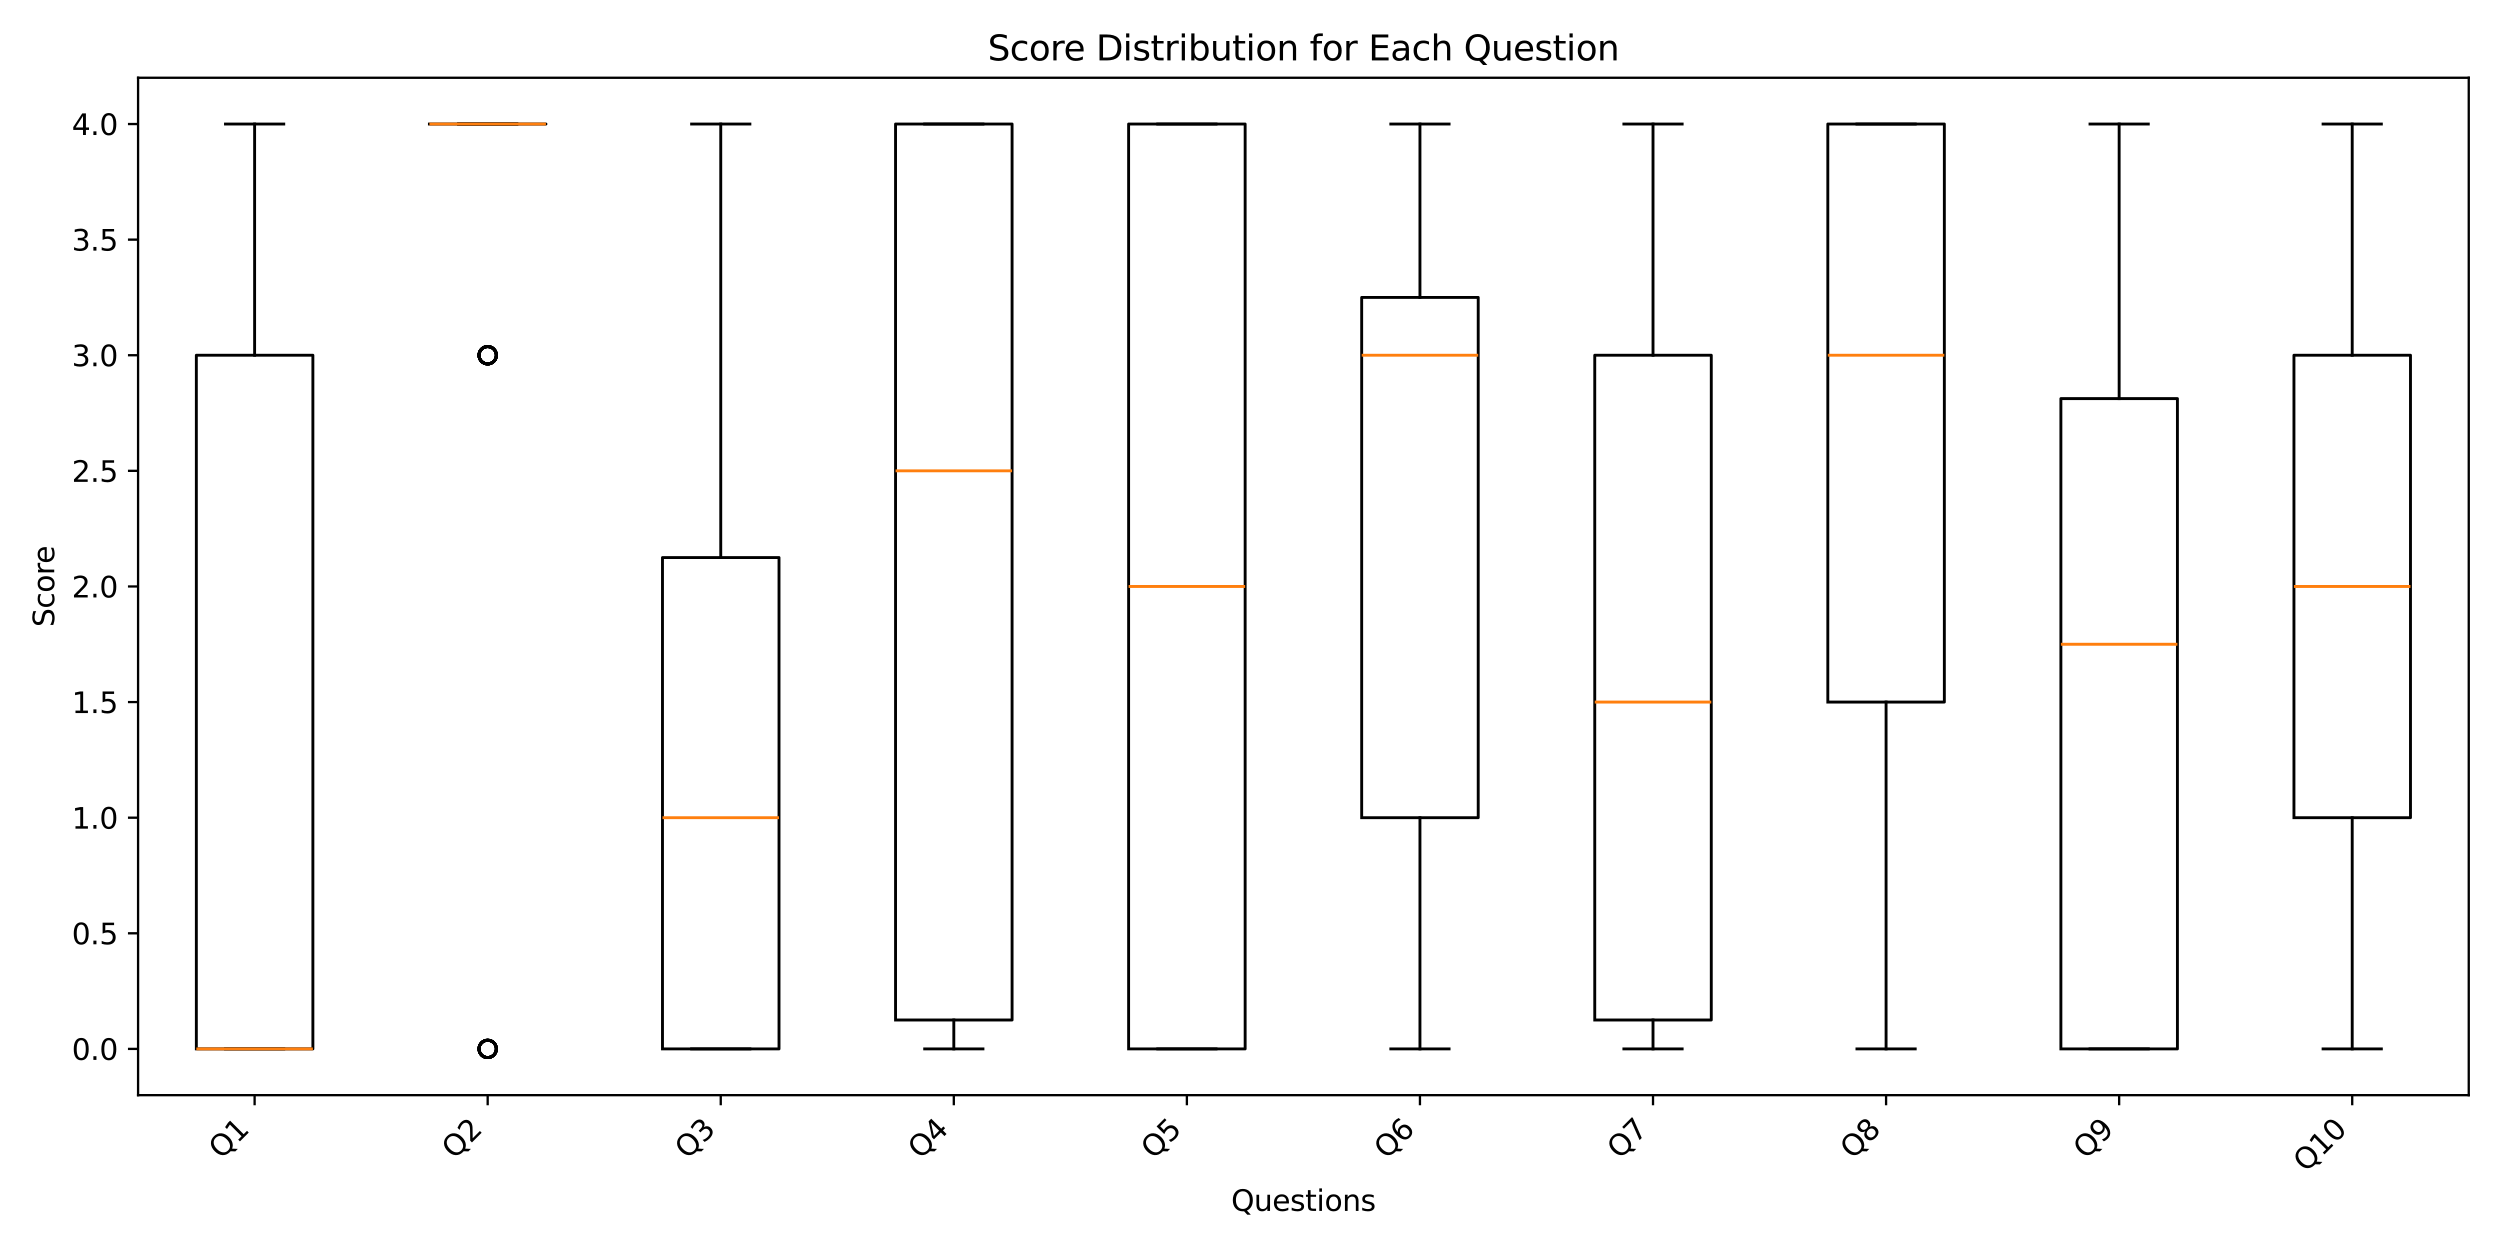 <?xml version="1.0" encoding="utf-8" standalone="no"?>
<!DOCTYPE svg PUBLIC "-//W3C//DTD SVG 1.1//EN"
  "http://www.w3.org/Graphics/SVG/1.1/DTD/svg11.dtd">
<svg xmlns:xlink="http://www.w3.org/1999/xlink" width="864pt" height="432pt" viewBox="0 0 864 432" xmlns="http://www.w3.org/2000/svg" version="1.1">
 <defs>
  <style type="text/css">*{stroke-linejoin: round; stroke-linecap: butt}</style>
 </defs>
 <g id="figure_1">
  <g id="patch_1">
   <path d="M 0 432 
L 864 432 
L 864 0 
L 0 0 
z
" style="fill: #ffffff"/>
  </g>
  <g id="axes_1">
   <g id="patch_2">
    <path d="M 47.72 378.483 
L 853.2 378.483 
L 853.2 26.88 
L 47.72 26.88 
z
" style="fill: #ffffff"/>
   </g>
   <g id="matplotlib.axis_1">
    <g id="xtick_1">
     <g id="line2d_1">
      <defs>
       <path id="md433dd7d00" d="M 0 0 
L 0 3.5 
" style="stroke: #000000; stroke-width: 0.8"/>
      </defs>
      <g>
       <use xlink:href="#md433dd7d00" x="87.994" y="378.483" style="stroke: #000000; stroke-width: 0.8"/>
      </g>
     </g>
     <g id="text_1">
      <!-- Q1 -->
      <g transform="translate(76.458 400.921) rotate(-45) scale(0.1 -0.1)">
       <defs>
        <path id="DejaVuSans-51" d="M 2522 4238 
Q 1834 4238 1429 3725 
Q 1025 3213 1025 2328 
Q 1025 1447 1429 934 
Q 1834 422 2522 422 
Q 3209 422 3611 934 
Q 4013 1447 4013 2328 
Q 4013 3213 3611 3725 
Q 3209 4238 2522 4238 
z
M 3406 84 
L 4238 -825 
L 3475 -825 
L 2784 -78 
Q 2681 -84 2626 -87 
Q 2572 -91 2522 -91 
Q 1538 -91 948 567 
Q 359 1225 359 2328 
Q 359 3434 948 4092 
Q 1538 4750 2522 4750 
Q 3503 4750 4090 4092 
Q 4678 3434 4678 2328 
Q 4678 1516 4351 937 
Q 4025 359 3406 84 
z
" transform="scale(0.016)"/>
        <path id="DejaVuSans-31" d="M 794 531 
L 1825 531 
L 1825 4091 
L 703 3866 
L 703 4441 
L 1819 4666 
L 2450 4666 
L 2450 531 
L 3481 531 
L 3481 0 
L 794 0 
L 794 531 
z
" transform="scale(0.016)"/>
       </defs>
       <use xlink:href="#DejaVuSans-51"/>
       <use xlink:href="#DejaVuSans-31" x="78.711"/>
      </g>
     </g>
    </g>
    <g id="xtick_2">
     <g id="line2d_2">
      <g>
       <use xlink:href="#md433dd7d00" x="168.542" y="378.483" style="stroke: #000000; stroke-width: 0.8"/>
      </g>
     </g>
     <g id="text_2">
      <!-- Q2 -->
      <g transform="translate(157.006 400.921) rotate(-45) scale(0.1 -0.1)">
       <defs>
        <path id="DejaVuSans-32" d="M 1228 531 
L 3431 531 
L 3431 0 
L 469 0 
L 469 531 
Q 828 903 1448 1529 
Q 2069 2156 2228 2338 
Q 2531 2678 2651 2914 
Q 2772 3150 2772 3378 
Q 2772 3750 2511 3984 
Q 2250 4219 1831 4219 
Q 1534 4219 1204 4116 
Q 875 4013 500 3803 
L 500 4441 
Q 881 4594 1212 4672 
Q 1544 4750 1819 4750 
Q 2544 4750 2975 4387 
Q 3406 4025 3406 3419 
Q 3406 3131 3298 2873 
Q 3191 2616 2906 2266 
Q 2828 2175 2409 1742 
Q 1991 1309 1228 531 
z
" transform="scale(0.016)"/>
       </defs>
       <use xlink:href="#DejaVuSans-51"/>
       <use xlink:href="#DejaVuSans-32" x="78.711"/>
      </g>
     </g>
    </g>
    <g id="xtick_3">
     <g id="line2d_3">
      <g>
       <use xlink:href="#md433dd7d00" x="249.09" y="378.483" style="stroke: #000000; stroke-width: 0.8"/>
      </g>
     </g>
     <g id="text_3">
      <!-- Q3 -->
      <g transform="translate(237.554 400.921) rotate(-45) scale(0.1 -0.1)">
       <defs>
        <path id="DejaVuSans-33" d="M 2597 2516 
Q 3050 2419 3304 2112 
Q 3559 1806 3559 1356 
Q 3559 666 3084 287 
Q 2609 -91 1734 -91 
Q 1441 -91 1130 -33 
Q 819 25 488 141 
L 488 750 
Q 750 597 1062 519 
Q 1375 441 1716 441 
Q 2309 441 2620 675 
Q 2931 909 2931 1356 
Q 2931 1769 2642 2001 
Q 2353 2234 1838 2234 
L 1294 2234 
L 1294 2753 
L 1863 2753 
Q 2328 2753 2575 2939 
Q 2822 3125 2822 3475 
Q 2822 3834 2567 4026 
Q 2313 4219 1838 4219 
Q 1578 4219 1281 4162 
Q 984 4106 628 3988 
L 628 4550 
Q 988 4650 1302 4700 
Q 1616 4750 1894 4750 
Q 2613 4750 3031 4423 
Q 3450 4097 3450 3541 
Q 3450 3153 3228 2886 
Q 3006 2619 2597 2516 
z
" transform="scale(0.016)"/>
       </defs>
       <use xlink:href="#DejaVuSans-51"/>
       <use xlink:href="#DejaVuSans-33" x="78.711"/>
      </g>
     </g>
    </g>
    <g id="xtick_4">
     <g id="line2d_4">
      <g>
       <use xlink:href="#md433dd7d00" x="329.638" y="378.483" style="stroke: #000000; stroke-width: 0.8"/>
      </g>
     </g>
     <g id="text_4">
      <!-- Q4 -->
      <g transform="translate(318.102 400.921) rotate(-45) scale(0.1 -0.1)">
       <defs>
        <path id="DejaVuSans-34" d="M 2419 4116 
L 825 1625 
L 2419 1625 
L 2419 4116 
z
M 2253 4666 
L 3047 4666 
L 3047 1625 
L 3713 1625 
L 3713 1100 
L 3047 1100 
L 3047 0 
L 2419 0 
L 2419 1100 
L 313 1100 
L 313 1709 
L 2253 4666 
z
" transform="scale(0.016)"/>
       </defs>
       <use xlink:href="#DejaVuSans-51"/>
       <use xlink:href="#DejaVuSans-34" x="78.711"/>
      </g>
     </g>
    </g>
    <g id="xtick_5">
     <g id="line2d_5">
      <g>
       <use xlink:href="#md433dd7d00" x="410.186" y="378.483" style="stroke: #000000; stroke-width: 0.8"/>
      </g>
     </g>
     <g id="text_5">
      <!-- Q5 -->
      <g transform="translate(398.65 400.921) rotate(-45) scale(0.1 -0.1)">
       <defs>
        <path id="DejaVuSans-35" d="M 691 4666 
L 3169 4666 
L 3169 4134 
L 1269 4134 
L 1269 2991 
Q 1406 3038 1543 3061 
Q 1681 3084 1819 3084 
Q 2600 3084 3056 2656 
Q 3513 2228 3513 1497 
Q 3513 744 3044 326 
Q 2575 -91 1722 -91 
Q 1428 -91 1123 -41 
Q 819 9 494 109 
L 494 744 
Q 775 591 1075 516 
Q 1375 441 1709 441 
Q 2250 441 2565 725 
Q 2881 1009 2881 1497 
Q 2881 1984 2565 2268 
Q 2250 2553 1709 2553 
Q 1456 2553 1204 2497 
Q 953 2441 691 2322 
L 691 4666 
z
" transform="scale(0.016)"/>
       </defs>
       <use xlink:href="#DejaVuSans-51"/>
       <use xlink:href="#DejaVuSans-35" x="78.711"/>
      </g>
     </g>
    </g>
    <g id="xtick_6">
     <g id="line2d_6">
      <g>
       <use xlink:href="#md433dd7d00" x="490.734" y="378.483" style="stroke: #000000; stroke-width: 0.8"/>
      </g>
     </g>
     <g id="text_6">
      <!-- Q6 -->
      <g transform="translate(479.198 400.921) rotate(-45) scale(0.1 -0.1)">
       <defs>
        <path id="DejaVuSans-36" d="M 2113 2584 
Q 1688 2584 1439 2293 
Q 1191 2003 1191 1497 
Q 1191 994 1439 701 
Q 1688 409 2113 409 
Q 2538 409 2786 701 
Q 3034 994 3034 1497 
Q 3034 2003 2786 2293 
Q 2538 2584 2113 2584 
z
M 3366 4563 
L 3366 3988 
Q 3128 4100 2886 4159 
Q 2644 4219 2406 4219 
Q 1781 4219 1451 3797 
Q 1122 3375 1075 2522 
Q 1259 2794 1537 2939 
Q 1816 3084 2150 3084 
Q 2853 3084 3261 2657 
Q 3669 2231 3669 1497 
Q 3669 778 3244 343 
Q 2819 -91 2113 -91 
Q 1303 -91 875 529 
Q 447 1150 447 2328 
Q 447 3434 972 4092 
Q 1497 4750 2381 4750 
Q 2619 4750 2861 4703 
Q 3103 4656 3366 4563 
z
" transform="scale(0.016)"/>
       </defs>
       <use xlink:href="#DejaVuSans-51"/>
       <use xlink:href="#DejaVuSans-36" x="78.711"/>
      </g>
     </g>
    </g>
    <g id="xtick_7">
     <g id="line2d_7">
      <g>
       <use xlink:href="#md433dd7d00" x="571.282" y="378.483" style="stroke: #000000; stroke-width: 0.8"/>
      </g>
     </g>
     <g id="text_7">
      <!-- Q7 -->
      <g transform="translate(559.746 400.921) rotate(-45) scale(0.1 -0.1)">
       <defs>
        <path id="DejaVuSans-37" d="M 525 4666 
L 3525 4666 
L 3525 4397 
L 1831 0 
L 1172 0 
L 2766 4134 
L 525 4134 
L 525 4666 
z
" transform="scale(0.016)"/>
       </defs>
       <use xlink:href="#DejaVuSans-51"/>
       <use xlink:href="#DejaVuSans-37" x="78.711"/>
      </g>
     </g>
    </g>
    <g id="xtick_8">
     <g id="line2d_8">
      <g>
       <use xlink:href="#md433dd7d00" x="651.83" y="378.483" style="stroke: #000000; stroke-width: 0.8"/>
      </g>
     </g>
     <g id="text_8">
      <!-- Q8 -->
      <g transform="translate(640.294 400.921) rotate(-45) scale(0.1 -0.1)">
       <defs>
        <path id="DejaVuSans-38" d="M 2034 2216 
Q 1584 2216 1326 1975 
Q 1069 1734 1069 1313 
Q 1069 891 1326 650 
Q 1584 409 2034 409 
Q 2484 409 2743 651 
Q 3003 894 3003 1313 
Q 3003 1734 2745 1975 
Q 2488 2216 2034 2216 
z
M 1403 2484 
Q 997 2584 770 2862 
Q 544 3141 544 3541 
Q 544 4100 942 4425 
Q 1341 4750 2034 4750 
Q 2731 4750 3128 4425 
Q 3525 4100 3525 3541 
Q 3525 3141 3298 2862 
Q 3072 2584 2669 2484 
Q 3125 2378 3379 2068 
Q 3634 1759 3634 1313 
Q 3634 634 3220 271 
Q 2806 -91 2034 -91 
Q 1263 -91 848 271 
Q 434 634 434 1313 
Q 434 1759 690 2068 
Q 947 2378 1403 2484 
z
M 1172 3481 
Q 1172 3119 1398 2916 
Q 1625 2713 2034 2713 
Q 2441 2713 2670 2916 
Q 2900 3119 2900 3481 
Q 2900 3844 2670 4047 
Q 2441 4250 2034 4250 
Q 1625 4250 1398 4047 
Q 1172 3844 1172 3481 
z
" transform="scale(0.016)"/>
       </defs>
       <use xlink:href="#DejaVuSans-51"/>
       <use xlink:href="#DejaVuSans-38" x="78.711"/>
      </g>
     </g>
    </g>
    <g id="xtick_9">
     <g id="line2d_9">
      <g>
       <use xlink:href="#md433dd7d00" x="732.378" y="378.483" style="stroke: #000000; stroke-width: 0.8"/>
      </g>
     </g>
     <g id="text_9">
      <!-- Q9 -->
      <g transform="translate(720.842 400.921) rotate(-45) scale(0.1 -0.1)">
       <defs>
        <path id="DejaVuSans-39" d="M 703 97 
L 703 672 
Q 941 559 1184 500 
Q 1428 441 1663 441 
Q 2288 441 2617 861 
Q 2947 1281 2994 2138 
Q 2813 1869 2534 1725 
Q 2256 1581 1919 1581 
Q 1219 1581 811 2004 
Q 403 2428 403 3163 
Q 403 3881 828 4315 
Q 1253 4750 1959 4750 
Q 2769 4750 3195 4129 
Q 3622 3509 3622 2328 
Q 3622 1225 3098 567 
Q 2575 -91 1691 -91 
Q 1453 -91 1209 -44 
Q 966 3 703 97 
z
M 1959 2075 
Q 2384 2075 2632 2365 
Q 2881 2656 2881 3163 
Q 2881 3666 2632 3958 
Q 2384 4250 1959 4250 
Q 1534 4250 1286 3958 
Q 1038 3666 1038 3163 
Q 1038 2656 1286 2365 
Q 1534 2075 1959 2075 
z
" transform="scale(0.016)"/>
       </defs>
       <use xlink:href="#DejaVuSans-51"/>
       <use xlink:href="#DejaVuSans-39" x="78.711"/>
      </g>
     </g>
    </g>
    <g id="xtick_10">
     <g id="line2d_10">
      <g>
       <use xlink:href="#md433dd7d00" x="812.926" y="378.483" style="stroke: #000000; stroke-width: 0.8"/>
      </g>
     </g>
     <g id="text_10">
      <!-- Q10 -->
      <g transform="translate(796.891 405.42) rotate(-45) scale(0.1 -0.1)">
       <defs>
        <path id="DejaVuSans-30" d="M 2034 4250 
Q 1547 4250 1301 3770 
Q 1056 3291 1056 2328 
Q 1056 1369 1301 889 
Q 1547 409 2034 409 
Q 2525 409 2770 889 
Q 3016 1369 3016 2328 
Q 3016 3291 2770 3770 
Q 2525 4250 2034 4250 
z
M 2034 4750 
Q 2819 4750 3233 4129 
Q 3647 3509 3647 2328 
Q 3647 1150 3233 529 
Q 2819 -91 2034 -91 
Q 1250 -91 836 529 
Q 422 1150 422 2328 
Q 422 3509 836 4129 
Q 1250 4750 2034 4750 
z
" transform="scale(0.016)"/>
       </defs>
       <use xlink:href="#DejaVuSans-51"/>
       <use xlink:href="#DejaVuSans-31" x="78.711"/>
       <use xlink:href="#DejaVuSans-30" x="142.334"/>
      </g>
     </g>
    </g>
    <g id="text_11">
     <!-- Questions -->
     <g transform="translate(425.492 418.489) scale(0.1 -0.1)">
      <defs>
       <path id="DejaVuSans-75" d="M 544 1381 
L 544 3500 
L 1119 3500 
L 1119 1403 
Q 1119 906 1312 657 
Q 1506 409 1894 409 
Q 2359 409 2629 706 
Q 2900 1003 2900 1516 
L 2900 3500 
L 3475 3500 
L 3475 0 
L 2900 0 
L 2900 538 
Q 2691 219 2414 64 
Q 2138 -91 1772 -91 
Q 1169 -91 856 284 
Q 544 659 544 1381 
z
M 1991 3584 
L 1991 3584 
z
" transform="scale(0.016)"/>
       <path id="DejaVuSans-65" d="M 3597 1894 
L 3597 1613 
L 953 1613 
Q 991 1019 1311 708 
Q 1631 397 2203 397 
Q 2534 397 2845 478 
Q 3156 559 3463 722 
L 3463 178 
Q 3153 47 2828 -22 
Q 2503 -91 2169 -91 
Q 1331 -91 842 396 
Q 353 884 353 1716 
Q 353 2575 817 3079 
Q 1281 3584 2069 3584 
Q 2775 3584 3186 3129 
Q 3597 2675 3597 1894 
z
M 3022 2063 
Q 3016 2534 2758 2815 
Q 2500 3097 2075 3097 
Q 1594 3097 1305 2825 
Q 1016 2553 972 2059 
L 3022 2063 
z
" transform="scale(0.016)"/>
       <path id="DejaVuSans-73" d="M 2834 3397 
L 2834 2853 
Q 2591 2978 2328 3040 
Q 2066 3103 1784 3103 
Q 1356 3103 1142 2972 
Q 928 2841 928 2578 
Q 928 2378 1081 2264 
Q 1234 2150 1697 2047 
L 1894 2003 
Q 2506 1872 2764 1633 
Q 3022 1394 3022 966 
Q 3022 478 2636 193 
Q 2250 -91 1575 -91 
Q 1294 -91 989 -36 
Q 684 19 347 128 
L 347 722 
Q 666 556 975 473 
Q 1284 391 1588 391 
Q 1994 391 2212 530 
Q 2431 669 2431 922 
Q 2431 1156 2273 1281 
Q 2116 1406 1581 1522 
L 1381 1569 
Q 847 1681 609 1914 
Q 372 2147 372 2553 
Q 372 3047 722 3315 
Q 1072 3584 1716 3584 
Q 2034 3584 2315 3537 
Q 2597 3491 2834 3397 
z
" transform="scale(0.016)"/>
       <path id="DejaVuSans-74" d="M 1172 4494 
L 1172 3500 
L 2356 3500 
L 2356 3053 
L 1172 3053 
L 1172 1153 
Q 1172 725 1289 603 
Q 1406 481 1766 481 
L 2356 481 
L 2356 0 
L 1766 0 
Q 1100 0 847 248 
Q 594 497 594 1153 
L 594 3053 
L 172 3053 
L 172 3500 
L 594 3500 
L 594 4494 
L 1172 4494 
z
" transform="scale(0.016)"/>
       <path id="DejaVuSans-69" d="M 603 3500 
L 1178 3500 
L 1178 0 
L 603 0 
L 603 3500 
z
M 603 4863 
L 1178 4863 
L 1178 4134 
L 603 4134 
L 603 4863 
z
" transform="scale(0.016)"/>
       <path id="DejaVuSans-6f" d="M 1959 3097 
Q 1497 3097 1228 2736 
Q 959 2375 959 1747 
Q 959 1119 1226 758 
Q 1494 397 1959 397 
Q 2419 397 2687 759 
Q 2956 1122 2956 1747 
Q 2956 2369 2687 2733 
Q 2419 3097 1959 3097 
z
M 1959 3584 
Q 2709 3584 3137 3096 
Q 3566 2609 3566 1747 
Q 3566 888 3137 398 
Q 2709 -91 1959 -91 
Q 1206 -91 779 398 
Q 353 888 353 1747 
Q 353 2609 779 3096 
Q 1206 3584 1959 3584 
z
" transform="scale(0.016)"/>
       <path id="DejaVuSans-6e" d="M 3513 2113 
L 3513 0 
L 2938 0 
L 2938 2094 
Q 2938 2591 2744 2837 
Q 2550 3084 2163 3084 
Q 1697 3084 1428 2787 
Q 1159 2491 1159 1978 
L 1159 0 
L 581 0 
L 581 3500 
L 1159 3500 
L 1159 2956 
Q 1366 3272 1645 3428 
Q 1925 3584 2291 3584 
Q 2894 3584 3203 3211 
Q 3513 2838 3513 2113 
z
" transform="scale(0.016)"/>
      </defs>
      <use xlink:href="#DejaVuSans-51"/>
      <use xlink:href="#DejaVuSans-75" x="78.711"/>
      <use xlink:href="#DejaVuSans-65" x="142.09"/>
      <use xlink:href="#DejaVuSans-73" x="203.613"/>
      <use xlink:href="#DejaVuSans-74" x="255.713"/>
      <use xlink:href="#DejaVuSans-69" x="294.922"/>
      <use xlink:href="#DejaVuSans-6f" x="322.705"/>
      <use xlink:href="#DejaVuSans-6e" x="383.887"/>
      <use xlink:href="#DejaVuSans-73" x="447.266"/>
     </g>
    </g>
   </g>
   <g id="matplotlib.axis_2">
    <g id="ytick_1">
     <g id="line2d_11">
      <defs>
       <path id="ma021a17745" d="M 0 0 
L -3.5 0 
" style="stroke: #000000; stroke-width: 0.8"/>
      </defs>
      <g>
       <use xlink:href="#ma021a17745" x="47.72" y="362.501" style="stroke: #000000; stroke-width: 0.8"/>
      </g>
     </g>
     <g id="text_12">
      <!-- 0.0 -->
      <g transform="translate(24.817 366.3) scale(0.1 -0.1)">
       <defs>
        <path id="DejaVuSans-2e" d="M 684 794 
L 1344 794 
L 1344 0 
L 684 0 
L 684 794 
z
" transform="scale(0.016)"/>
       </defs>
       <use xlink:href="#DejaVuSans-30"/>
       <use xlink:href="#DejaVuSans-2e" x="63.623"/>
       <use xlink:href="#DejaVuSans-30" x="95.41"/>
      </g>
     </g>
    </g>
    <g id="ytick_2">
     <g id="line2d_12">
      <g>
       <use xlink:href="#ma021a17745" x="47.72" y="322.546" style="stroke: #000000; stroke-width: 0.8"/>
      </g>
     </g>
     <g id="text_13">
      <!-- 0.5 -->
      <g transform="translate(24.817 326.345) scale(0.1 -0.1)">
       <use xlink:href="#DejaVuSans-30"/>
       <use xlink:href="#DejaVuSans-2e" x="63.623"/>
       <use xlink:href="#DejaVuSans-35" x="95.41"/>
      </g>
     </g>
    </g>
    <g id="ytick_3">
     <g id="line2d_13">
      <g>
       <use xlink:href="#ma021a17745" x="47.72" y="282.591" style="stroke: #000000; stroke-width: 0.8"/>
      </g>
     </g>
     <g id="text_14">
      <!-- 1.0 -->
      <g transform="translate(24.817 286.39) scale(0.1 -0.1)">
       <use xlink:href="#DejaVuSans-31"/>
       <use xlink:href="#DejaVuSans-2e" x="63.623"/>
       <use xlink:href="#DejaVuSans-30" x="95.41"/>
      </g>
     </g>
    </g>
    <g id="ytick_4">
     <g id="line2d_14">
      <g>
       <use xlink:href="#ma021a17745" x="47.72" y="242.636" style="stroke: #000000; stroke-width: 0.8"/>
      </g>
     </g>
     <g id="text_15">
      <!-- 1.5 -->
      <g transform="translate(24.817 246.435) scale(0.1 -0.1)">
       <use xlink:href="#DejaVuSans-31"/>
       <use xlink:href="#DejaVuSans-2e" x="63.623"/>
       <use xlink:href="#DejaVuSans-35" x="95.41"/>
      </g>
     </g>
    </g>
    <g id="ytick_5">
     <g id="line2d_15">
      <g>
       <use xlink:href="#ma021a17745" x="47.72" y="202.681" style="stroke: #000000; stroke-width: 0.8"/>
      </g>
     </g>
     <g id="text_16">
      <!-- 2.0 -->
      <g transform="translate(24.817 206.48) scale(0.1 -0.1)">
       <use xlink:href="#DejaVuSans-32"/>
       <use xlink:href="#DejaVuSans-2e" x="63.623"/>
       <use xlink:href="#DejaVuSans-30" x="95.41"/>
      </g>
     </g>
    </g>
    <g id="ytick_6">
     <g id="line2d_16">
      <g>
       <use xlink:href="#ma021a17745" x="47.72" y="162.726" style="stroke: #000000; stroke-width: 0.8"/>
      </g>
     </g>
     <g id="text_17">
      <!-- 2.5 -->
      <g transform="translate(24.817 166.526) scale(0.1 -0.1)">
       <use xlink:href="#DejaVuSans-32"/>
       <use xlink:href="#DejaVuSans-2e" x="63.623"/>
       <use xlink:href="#DejaVuSans-35" x="95.41"/>
      </g>
     </g>
    </g>
    <g id="ytick_7">
     <g id="line2d_17">
      <g>
       <use xlink:href="#ma021a17745" x="47.72" y="122.772" style="stroke: #000000; stroke-width: 0.8"/>
      </g>
     </g>
     <g id="text_18">
      <!-- 3.0 -->
      <g transform="translate(24.817 126.571) scale(0.1 -0.1)">
       <use xlink:href="#DejaVuSans-33"/>
       <use xlink:href="#DejaVuSans-2e" x="63.623"/>
       <use xlink:href="#DejaVuSans-30" x="95.41"/>
      </g>
     </g>
    </g>
    <g id="ytick_8">
     <g id="line2d_18">
      <g>
       <use xlink:href="#ma021a17745" x="47.72" y="82.817" style="stroke: #000000; stroke-width: 0.8"/>
      </g>
     </g>
     <g id="text_19">
      <!-- 3.5 -->
      <g transform="translate(24.817 86.616) scale(0.1 -0.1)">
       <use xlink:href="#DejaVuSans-33"/>
       <use xlink:href="#DejaVuSans-2e" x="63.623"/>
       <use xlink:href="#DejaVuSans-35" x="95.41"/>
      </g>
     </g>
    </g>
    <g id="ytick_9">
     <g id="line2d_19">
      <g>
       <use xlink:href="#ma021a17745" x="47.72" y="42.862" style="stroke: #000000; stroke-width: 0.8"/>
      </g>
     </g>
     <g id="text_20">
      <!-- 4.0 -->
      <g transform="translate(24.817 46.661) scale(0.1 -0.1)">
       <use xlink:href="#DejaVuSans-34"/>
       <use xlink:href="#DejaVuSans-2e" x="63.623"/>
       <use xlink:href="#DejaVuSans-30" x="95.41"/>
      </g>
     </g>
    </g>
    <g id="text_21">
     <!-- Score -->
     <g transform="translate(18.737 216.684) rotate(-90) scale(0.1 -0.1)">
      <defs>
       <path id="DejaVuSans-53" d="M 3425 4513 
L 3425 3897 
Q 3066 4069 2747 4153 
Q 2428 4238 2131 4238 
Q 1616 4238 1336 4038 
Q 1056 3838 1056 3469 
Q 1056 3159 1242 3001 
Q 1428 2844 1947 2747 
L 2328 2669 
Q 3034 2534 3370 2195 
Q 3706 1856 3706 1288 
Q 3706 609 3251 259 
Q 2797 -91 1919 -91 
Q 1588 -91 1214 -16 
Q 841 59 441 206 
L 441 856 
Q 825 641 1194 531 
Q 1563 422 1919 422 
Q 2459 422 2753 634 
Q 3047 847 3047 1241 
Q 3047 1584 2836 1778 
Q 2625 1972 2144 2069 
L 1759 2144 
Q 1053 2284 737 2584 
Q 422 2884 422 3419 
Q 422 4038 858 4394 
Q 1294 4750 2059 4750 
Q 2388 4750 2728 4690 
Q 3069 4631 3425 4513 
z
" transform="scale(0.016)"/>
       <path id="DejaVuSans-63" d="M 3122 3366 
L 3122 2828 
Q 2878 2963 2633 3030 
Q 2388 3097 2138 3097 
Q 1578 3097 1268 2742 
Q 959 2388 959 1747 
Q 959 1106 1268 751 
Q 1578 397 2138 397 
Q 2388 397 2633 464 
Q 2878 531 3122 666 
L 3122 134 
Q 2881 22 2623 -34 
Q 2366 -91 2075 -91 
Q 1284 -91 818 406 
Q 353 903 353 1747 
Q 353 2603 823 3093 
Q 1294 3584 2113 3584 
Q 2378 3584 2631 3529 
Q 2884 3475 3122 3366 
z
" transform="scale(0.016)"/>
       <path id="DejaVuSans-72" d="M 2631 2963 
Q 2534 3019 2420 3045 
Q 2306 3072 2169 3072 
Q 1681 3072 1420 2755 
Q 1159 2438 1159 1844 
L 1159 0 
L 581 0 
L 581 3500 
L 1159 3500 
L 1159 2956 
Q 1341 3275 1631 3429 
Q 1922 3584 2338 3584 
Q 2397 3584 2469 3576 
Q 2541 3569 2628 3553 
L 2631 2963 
z
" transform="scale(0.016)"/>
      </defs>
      <use xlink:href="#DejaVuSans-53"/>
      <use xlink:href="#DejaVuSans-63" x="63.477"/>
      <use xlink:href="#DejaVuSans-6f" x="118.457"/>
      <use xlink:href="#DejaVuSans-72" x="179.639"/>
      <use xlink:href="#DejaVuSans-65" x="218.502"/>
     </g>
    </g>
   </g>
   <g id="line2d_20">
    <path d="M 67.857 362.501 
L 108.131 362.501 
L 108.131 122.772 
L 67.857 122.772 
L 67.857 362.501 
" clip-path="url(#p7d071c8454)" style="fill: none; stroke: #000000; stroke-linecap: square"/>
   </g>
   <g id="line2d_21">
    <path d="M 87.994 362.501 
L 87.994 362.501 
" clip-path="url(#p7d071c8454)" style="fill: none; stroke: #000000; stroke-linecap: square"/>
   </g>
   <g id="line2d_22">
    <path d="M 87.994 122.772 
L 87.994 42.862 
" clip-path="url(#p7d071c8454)" style="fill: none; stroke: #000000; stroke-linecap: square"/>
   </g>
   <g id="line2d_23">
    <path d="M 77.925 362.501 
L 98.062 362.501 
" clip-path="url(#p7d071c8454)" style="fill: none; stroke: #000000; stroke-linecap: square"/>
   </g>
   <g id="line2d_24">
    <path d="M 77.925 42.862 
L 98.062 42.862 
" clip-path="url(#p7d071c8454)" style="fill: none; stroke: #000000; stroke-linecap: square"/>
   </g>
   <g id="line2d_25"/>
   <g id="line2d_26">
    <path d="M 148.405 42.862 
L 188.679 42.862 
L 188.679 42.862 
L 148.405 42.862 
L 148.405 42.862 
" clip-path="url(#p7d071c8454)" style="fill: none; stroke: #000000; stroke-linecap: square"/>
   </g>
   <g id="line2d_27">
    <path d="M 168.542 42.862 
L 168.542 42.862 
" clip-path="url(#p7d071c8454)" style="fill: none; stroke: #000000; stroke-linecap: square"/>
   </g>
   <g id="line2d_28">
    <path d="M 168.542 42.862 
L 168.542 42.862 
" clip-path="url(#p7d071c8454)" style="fill: none; stroke: #000000; stroke-linecap: square"/>
   </g>
   <g id="line2d_29">
    <path d="M 158.474 42.862 
L 178.611 42.862 
" clip-path="url(#p7d071c8454)" style="fill: none; stroke: #000000; stroke-linecap: square"/>
   </g>
   <g id="line2d_30">
    <path d="M 158.474 42.862 
L 178.611 42.862 
" clip-path="url(#p7d071c8454)" style="fill: none; stroke: #000000; stroke-linecap: square"/>
   </g>
   <g id="line2d_31">
    <defs>
     <path id="md4d8a4038b" d="M 0 3 
C 0.796 3 1.559 2.684 2.121 2.121 
C 2.684 1.559 3 0.796 3 0 
C 3 -0.796 2.684 -1.559 2.121 -2.121 
C 1.559 -2.684 0.796 -3 0 -3 
C -0.796 -3 -1.559 -2.684 -2.121 -2.121 
C -2.684 -1.559 -3 -0.796 -3 0 
C -3 0.796 -2.684 1.559 -2.121 2.121 
C -1.559 2.684 -0.796 3 0 3 
z
" style="stroke: #000000"/>
    </defs>
    <g clip-path="url(#p7d071c8454)">
     <use xlink:href="#md4d8a4038b" x="168.542" y="362.501" style="fill-opacity: 0; stroke: #000000"/>
     <use xlink:href="#md4d8a4038b" x="168.542" y="122.772" style="fill-opacity: 0; stroke: #000000"/>
     <use xlink:href="#md4d8a4038b" x="168.542" y="122.772" style="fill-opacity: 0; stroke: #000000"/>
     <use xlink:href="#md4d8a4038b" x="168.542" y="362.501" style="fill-opacity: 0; stroke: #000000"/>
     <use xlink:href="#md4d8a4038b" x="168.542" y="122.772" style="fill-opacity: 0; stroke: #000000"/>
     <use xlink:href="#md4d8a4038b" x="168.542" y="122.772" style="fill-opacity: 0; stroke: #000000"/>
     <use xlink:href="#md4d8a4038b" x="168.542" y="362.501" style="fill-opacity: 0; stroke: #000000"/>
     <use xlink:href="#md4d8a4038b" x="168.542" y="362.501" style="fill-opacity: 0; stroke: #000000"/>
     <use xlink:href="#md4d8a4038b" x="168.542" y="122.772" style="fill-opacity: 0; stroke: #000000"/>
     <use xlink:href="#md4d8a4038b" x="168.542" y="362.501" style="fill-opacity: 0; stroke: #000000"/>
     <use xlink:href="#md4d8a4038b" x="168.542" y="362.501" style="fill-opacity: 0; stroke: #000000"/>
     <use xlink:href="#md4d8a4038b" x="168.542" y="122.772" style="fill-opacity: 0; stroke: #000000"/>
     <use xlink:href="#md4d8a4038b" x="168.542" y="122.772" style="fill-opacity: 0; stroke: #000000"/>
     <use xlink:href="#md4d8a4038b" x="168.542" y="362.501" style="fill-opacity: 0; stroke: #000000"/>
     <use xlink:href="#md4d8a4038b" x="168.542" y="122.772" style="fill-opacity: 0; stroke: #000000"/>
     <use xlink:href="#md4d8a4038b" x="168.542" y="122.772" style="fill-opacity: 0; stroke: #000000"/>
     <use xlink:href="#md4d8a4038b" x="168.542" y="362.501" style="fill-opacity: 0; stroke: #000000"/>
    </g>
   </g>
   <g id="line2d_32">
    <path d="M 228.953 362.501 
L 269.227 362.501 
L 269.227 192.693 
L 228.953 192.693 
L 228.953 362.501 
" clip-path="url(#p7d071c8454)" style="fill: none; stroke: #000000; stroke-linecap: square"/>
   </g>
   <g id="line2d_33">
    <path d="M 249.09 362.501 
L 249.09 362.501 
" clip-path="url(#p7d071c8454)" style="fill: none; stroke: #000000; stroke-linecap: square"/>
   </g>
   <g id="line2d_34">
    <path d="M 249.09 192.693 
L 249.09 42.862 
" clip-path="url(#p7d071c8454)" style="fill: none; stroke: #000000; stroke-linecap: square"/>
   </g>
   <g id="line2d_35">
    <path d="M 239.022 362.501 
L 259.159 362.501 
" clip-path="url(#p7d071c8454)" style="fill: none; stroke: #000000; stroke-linecap: square"/>
   </g>
   <g id="line2d_36">
    <path d="M 239.022 42.862 
L 259.159 42.862 
" clip-path="url(#p7d071c8454)" style="fill: none; stroke: #000000; stroke-linecap: square"/>
   </g>
   <g id="line2d_37"/>
   <g id="line2d_38">
    <path d="M 309.501 352.512 
L 349.775 352.512 
L 349.775 42.862 
L 309.501 42.862 
L 309.501 352.512 
" clip-path="url(#p7d071c8454)" style="fill: none; stroke: #000000; stroke-linecap: square"/>
   </g>
   <g id="line2d_39">
    <path d="M 329.638 352.512 
L 329.638 362.501 
" clip-path="url(#p7d071c8454)" style="fill: none; stroke: #000000; stroke-linecap: square"/>
   </g>
   <g id="line2d_40">
    <path d="M 329.638 42.862 
L 329.638 42.862 
" clip-path="url(#p7d071c8454)" style="fill: none; stroke: #000000; stroke-linecap: square"/>
   </g>
   <g id="line2d_41">
    <path d="M 319.57 362.501 
L 339.707 362.501 
" clip-path="url(#p7d071c8454)" style="fill: none; stroke: #000000; stroke-linecap: square"/>
   </g>
   <g id="line2d_42">
    <path d="M 319.57 42.862 
L 339.707 42.862 
" clip-path="url(#p7d071c8454)" style="fill: none; stroke: #000000; stroke-linecap: square"/>
   </g>
   <g id="line2d_43"/>
   <g id="line2d_44">
    <path d="M 390.049 362.501 
L 430.323 362.501 
L 430.323 42.862 
L 390.049 42.862 
L 390.049 362.501 
" clip-path="url(#p7d071c8454)" style="fill: none; stroke: #000000; stroke-linecap: square"/>
   </g>
   <g id="line2d_45">
    <path d="M 410.186 362.501 
L 410.186 362.501 
" clip-path="url(#p7d071c8454)" style="fill: none; stroke: #000000; stroke-linecap: square"/>
   </g>
   <g id="line2d_46">
    <path d="M 410.186 42.862 
L 410.186 42.862 
" clip-path="url(#p7d071c8454)" style="fill: none; stroke: #000000; stroke-linecap: square"/>
   </g>
   <g id="line2d_47">
    <path d="M 400.118 362.501 
L 420.255 362.501 
" clip-path="url(#p7d071c8454)" style="fill: none; stroke: #000000; stroke-linecap: square"/>
   </g>
   <g id="line2d_48">
    <path d="M 400.118 42.862 
L 420.255 42.862 
" clip-path="url(#p7d071c8454)" style="fill: none; stroke: #000000; stroke-linecap: square"/>
   </g>
   <g id="line2d_49"/>
   <g id="line2d_50">
    <path d="M 470.597 282.591 
L 510.871 282.591 
L 510.871 102.794 
L 470.597 102.794 
L 470.597 282.591 
" clip-path="url(#p7d071c8454)" style="fill: none; stroke: #000000; stroke-linecap: square"/>
   </g>
   <g id="line2d_51">
    <path d="M 490.734 282.591 
L 490.734 362.501 
" clip-path="url(#p7d071c8454)" style="fill: none; stroke: #000000; stroke-linecap: square"/>
   </g>
   <g id="line2d_52">
    <path d="M 490.734 102.794 
L 490.734 42.862 
" clip-path="url(#p7d071c8454)" style="fill: none; stroke: #000000; stroke-linecap: square"/>
   </g>
   <g id="line2d_53">
    <path d="M 480.666 362.501 
L 500.803 362.501 
" clip-path="url(#p7d071c8454)" style="fill: none; stroke: #000000; stroke-linecap: square"/>
   </g>
   <g id="line2d_54">
    <path d="M 480.666 42.862 
L 500.803 42.862 
" clip-path="url(#p7d071c8454)" style="fill: none; stroke: #000000; stroke-linecap: square"/>
   </g>
   <g id="line2d_55"/>
   <g id="line2d_56">
    <path d="M 551.145 352.512 
L 591.419 352.512 
L 591.419 122.772 
L 551.145 122.772 
L 551.145 352.512 
" clip-path="url(#p7d071c8454)" style="fill: none; stroke: #000000; stroke-linecap: square"/>
   </g>
   <g id="line2d_57">
    <path d="M 571.282 352.512 
L 571.282 362.501 
" clip-path="url(#p7d071c8454)" style="fill: none; stroke: #000000; stroke-linecap: square"/>
   </g>
   <g id="line2d_58">
    <path d="M 571.282 122.772 
L 571.282 42.862 
" clip-path="url(#p7d071c8454)" style="fill: none; stroke: #000000; stroke-linecap: square"/>
   </g>
   <g id="line2d_59">
    <path d="M 561.213 362.501 
L 581.351 362.501 
" clip-path="url(#p7d071c8454)" style="fill: none; stroke: #000000; stroke-linecap: square"/>
   </g>
   <g id="line2d_60">
    <path d="M 561.213 42.862 
L 581.351 42.862 
" clip-path="url(#p7d071c8454)" style="fill: none; stroke: #000000; stroke-linecap: square"/>
   </g>
   <g id="line2d_61"/>
   <g id="line2d_62">
    <path d="M 631.693 242.636 
L 671.967 242.636 
L 671.967 42.862 
L 631.693 42.862 
L 631.693 242.636 
" clip-path="url(#p7d071c8454)" style="fill: none; stroke: #000000; stroke-linecap: square"/>
   </g>
   <g id="line2d_63">
    <path d="M 651.83 242.636 
L 651.83 362.501 
" clip-path="url(#p7d071c8454)" style="fill: none; stroke: #000000; stroke-linecap: square"/>
   </g>
   <g id="line2d_64">
    <path d="M 651.83 42.862 
L 651.83 42.862 
" clip-path="url(#p7d071c8454)" style="fill: none; stroke: #000000; stroke-linecap: square"/>
   </g>
   <g id="line2d_65">
    <path d="M 641.761 362.501 
L 661.899 362.501 
" clip-path="url(#p7d071c8454)" style="fill: none; stroke: #000000; stroke-linecap: square"/>
   </g>
   <g id="line2d_66">
    <path d="M 641.761 42.862 
L 661.899 42.862 
" clip-path="url(#p7d071c8454)" style="fill: none; stroke: #000000; stroke-linecap: square"/>
   </g>
   <g id="line2d_67"/>
   <g id="line2d_68">
    <path d="M 712.241 362.501 
L 752.515 362.501 
L 752.515 137.755 
L 712.241 137.755 
L 712.241 362.501 
" clip-path="url(#p7d071c8454)" style="fill: none; stroke: #000000; stroke-linecap: square"/>
   </g>
   <g id="line2d_69">
    <path d="M 732.378 362.501 
L 732.378 362.501 
" clip-path="url(#p7d071c8454)" style="fill: none; stroke: #000000; stroke-linecap: square"/>
   </g>
   <g id="line2d_70">
    <path d="M 732.378 137.755 
L 732.378 42.862 
" clip-path="url(#p7d071c8454)" style="fill: none; stroke: #000000; stroke-linecap: square"/>
   </g>
   <g id="line2d_71">
    <path d="M 722.309 362.501 
L 742.447 362.501 
" clip-path="url(#p7d071c8454)" style="fill: none; stroke: #000000; stroke-linecap: square"/>
   </g>
   <g id="line2d_72">
    <path d="M 722.309 42.862 
L 742.447 42.862 
" clip-path="url(#p7d071c8454)" style="fill: none; stroke: #000000; stroke-linecap: square"/>
   </g>
   <g id="line2d_73"/>
   <g id="line2d_74">
    <path d="M 792.789 282.591 
L 833.063 282.591 
L 833.063 122.772 
L 792.789 122.772 
L 792.789 282.591 
" clip-path="url(#p7d071c8454)" style="fill: none; stroke: #000000; stroke-linecap: square"/>
   </g>
   <g id="line2d_75">
    <path d="M 812.926 282.591 
L 812.926 362.501 
" clip-path="url(#p7d071c8454)" style="fill: none; stroke: #000000; stroke-linecap: square"/>
   </g>
   <g id="line2d_76">
    <path d="M 812.926 122.772 
L 812.926 42.862 
" clip-path="url(#p7d071c8454)" style="fill: none; stroke: #000000; stroke-linecap: square"/>
   </g>
   <g id="line2d_77">
    <path d="M 802.857 362.501 
L 822.995 362.501 
" clip-path="url(#p7d071c8454)" style="fill: none; stroke: #000000; stroke-linecap: square"/>
   </g>
   <g id="line2d_78">
    <path d="M 802.857 42.862 
L 822.995 42.862 
" clip-path="url(#p7d071c8454)" style="fill: none; stroke: #000000; stroke-linecap: square"/>
   </g>
   <g id="line2d_79"/>
   <g id="line2d_80">
    <path d="M 67.857 362.501 
L 108.131 362.501 
" clip-path="url(#p7d071c8454)" style="fill: none; stroke: #ff7f0e"/>
   </g>
   <g id="line2d_81">
    <path d="M 148.405 42.862 
L 188.679 42.862 
" clip-path="url(#p7d071c8454)" style="fill: none; stroke: #ff7f0e"/>
   </g>
   <g id="line2d_82">
    <path d="M 228.953 282.591 
L 269.227 282.591 
" clip-path="url(#p7d071c8454)" style="fill: none; stroke: #ff7f0e"/>
   </g>
   <g id="line2d_83">
    <path d="M 309.501 162.726 
L 349.775 162.726 
" clip-path="url(#p7d071c8454)" style="fill: none; stroke: #ff7f0e"/>
   </g>
   <g id="line2d_84">
    <path d="M 390.049 202.681 
L 430.323 202.681 
" clip-path="url(#p7d071c8454)" style="fill: none; stroke: #ff7f0e"/>
   </g>
   <g id="line2d_85">
    <path d="M 470.597 122.772 
L 510.871 122.772 
" clip-path="url(#p7d071c8454)" style="fill: none; stroke: #ff7f0e"/>
   </g>
   <g id="line2d_86">
    <path d="M 551.145 242.636 
L 591.419 242.636 
" clip-path="url(#p7d071c8454)" style="fill: none; stroke: #ff7f0e"/>
   </g>
   <g id="line2d_87">
    <path d="M 631.693 122.772 
L 671.967 122.772 
" clip-path="url(#p7d071c8454)" style="fill: none; stroke: #ff7f0e"/>
   </g>
   <g id="line2d_88">
    <path d="M 712.241 222.659 
L 752.515 222.659 
" clip-path="url(#p7d071c8454)" style="fill: none; stroke: #ff7f0e"/>
   </g>
   <g id="line2d_89">
    <path d="M 792.789 202.681 
L 833.063 202.681 
" clip-path="url(#p7d071c8454)" style="fill: none; stroke: #ff7f0e"/>
   </g>
   <g id="patch_3">
    <path d="M 47.72 378.483 
L 47.72 26.88 
" style="fill: none; stroke: #000000; stroke-width: 0.8; stroke-linejoin: miter; stroke-linecap: square"/>
   </g>
   <g id="patch_4">
    <path d="M 853.2 378.483 
L 853.2 26.88 
" style="fill: none; stroke: #000000; stroke-width: 0.8; stroke-linejoin: miter; stroke-linecap: square"/>
   </g>
   <g id="patch_5">
    <path d="M 47.72 378.483 
L 853.2 378.483 
" style="fill: none; stroke: #000000; stroke-width: 0.8; stroke-linejoin: miter; stroke-linecap: square"/>
   </g>
   <g id="patch_6">
    <path d="M 47.72 26.88 
L 853.2 26.88 
" style="fill: none; stroke: #000000; stroke-width: 0.8; stroke-linejoin: miter; stroke-linecap: square"/>
   </g>
   <g id="text_22">
    <!-- Score Distribution for Each Question -->
    <g transform="translate(341.372 20.88) scale(0.12 -0.12)">
     <defs>
      <path id="DejaVuSans-20" transform="scale(0.016)"/>
      <path id="DejaVuSans-44" d="M 1259 4147 
L 1259 519 
L 2022 519 
Q 2988 519 3436 956 
Q 3884 1394 3884 2338 
Q 3884 3275 3436 3711 
Q 2988 4147 2022 4147 
L 1259 4147 
z
M 628 4666 
L 1925 4666 
Q 3281 4666 3915 4102 
Q 4550 3538 4550 2338 
Q 4550 1131 3912 565 
Q 3275 0 1925 0 
L 628 0 
L 628 4666 
z
" transform="scale(0.016)"/>
      <path id="DejaVuSans-62" d="M 3116 1747 
Q 3116 2381 2855 2742 
Q 2594 3103 2138 3103 
Q 1681 3103 1420 2742 
Q 1159 2381 1159 1747 
Q 1159 1113 1420 752 
Q 1681 391 2138 391 
Q 2594 391 2855 752 
Q 3116 1113 3116 1747 
z
M 1159 2969 
Q 1341 3281 1617 3432 
Q 1894 3584 2278 3584 
Q 2916 3584 3314 3078 
Q 3713 2572 3713 1747 
Q 3713 922 3314 415 
Q 2916 -91 2278 -91 
Q 1894 -91 1617 61 
Q 1341 213 1159 525 
L 1159 0 
L 581 0 
L 581 4863 
L 1159 4863 
L 1159 2969 
z
" transform="scale(0.016)"/>
      <path id="DejaVuSans-66" d="M 2375 4863 
L 2375 4384 
L 1825 4384 
Q 1516 4384 1395 4259 
Q 1275 4134 1275 3809 
L 1275 3500 
L 2222 3500 
L 2222 3053 
L 1275 3053 
L 1275 0 
L 697 0 
L 697 3053 
L 147 3053 
L 147 3500 
L 697 3500 
L 697 3744 
Q 697 4328 969 4595 
Q 1241 4863 1831 4863 
L 2375 4863 
z
" transform="scale(0.016)"/>
      <path id="DejaVuSans-45" d="M 628 4666 
L 3578 4666 
L 3578 4134 
L 1259 4134 
L 1259 2753 
L 3481 2753 
L 3481 2222 
L 1259 2222 
L 1259 531 
L 3634 531 
L 3634 0 
L 628 0 
L 628 4666 
z
" transform="scale(0.016)"/>
      <path id="DejaVuSans-61" d="M 2194 1759 
Q 1497 1759 1228 1600 
Q 959 1441 959 1056 
Q 959 750 1161 570 
Q 1363 391 1709 391 
Q 2188 391 2477 730 
Q 2766 1069 2766 1631 
L 2766 1759 
L 2194 1759 
z
M 3341 1997 
L 3341 0 
L 2766 0 
L 2766 531 
Q 2569 213 2275 61 
Q 1981 -91 1556 -91 
Q 1019 -91 701 211 
Q 384 513 384 1019 
Q 384 1609 779 1909 
Q 1175 2209 1959 2209 
L 2766 2209 
L 2766 2266 
Q 2766 2663 2505 2880 
Q 2244 3097 1772 3097 
Q 1472 3097 1187 3025 
Q 903 2953 641 2809 
L 641 3341 
Q 956 3463 1253 3523 
Q 1550 3584 1831 3584 
Q 2591 3584 2966 3190 
Q 3341 2797 3341 1997 
z
" transform="scale(0.016)"/>
      <path id="DejaVuSans-68" d="M 3513 2113 
L 3513 0 
L 2938 0 
L 2938 2094 
Q 2938 2591 2744 2837 
Q 2550 3084 2163 3084 
Q 1697 3084 1428 2787 
Q 1159 2491 1159 1978 
L 1159 0 
L 581 0 
L 581 4863 
L 1159 4863 
L 1159 2956 
Q 1366 3272 1645 3428 
Q 1925 3584 2291 3584 
Q 2894 3584 3203 3211 
Q 3513 2838 3513 2113 
z
" transform="scale(0.016)"/>
     </defs>
     <use xlink:href="#DejaVuSans-53"/>
     <use xlink:href="#DejaVuSans-63" x="63.477"/>
     <use xlink:href="#DejaVuSans-6f" x="118.457"/>
     <use xlink:href="#DejaVuSans-72" x="179.639"/>
     <use xlink:href="#DejaVuSans-65" x="218.502"/>
     <use xlink:href="#DejaVuSans-20" x="280.025"/>
     <use xlink:href="#DejaVuSans-44" x="311.812"/>
     <use xlink:href="#DejaVuSans-69" x="388.814"/>
     <use xlink:href="#DejaVuSans-73" x="416.598"/>
     <use xlink:href="#DejaVuSans-74" x="468.697"/>
     <use xlink:href="#DejaVuSans-72" x="507.906"/>
     <use xlink:href="#DejaVuSans-69" x="549.02"/>
     <use xlink:href="#DejaVuSans-62" x="576.803"/>
     <use xlink:href="#DejaVuSans-75" x="640.279"/>
     <use xlink:href="#DejaVuSans-74" x="703.658"/>
     <use xlink:href="#DejaVuSans-69" x="742.867"/>
     <use xlink:href="#DejaVuSans-6f" x="770.65"/>
     <use xlink:href="#DejaVuSans-6e" x="831.832"/>
     <use xlink:href="#DejaVuSans-20" x="895.211"/>
     <use xlink:href="#DejaVuSans-66" x="926.998"/>
     <use xlink:href="#DejaVuSans-6f" x="962.203"/>
     <use xlink:href="#DejaVuSans-72" x="1023.385"/>
     <use xlink:href="#DejaVuSans-20" x="1064.498"/>
     <use xlink:href="#DejaVuSans-45" x="1096.285"/>
     <use xlink:href="#DejaVuSans-61" x="1159.469"/>
     <use xlink:href="#DejaVuSans-63" x="1220.748"/>
     <use xlink:href="#DejaVuSans-68" x="1275.729"/>
     <use xlink:href="#DejaVuSans-20" x="1339.107"/>
     <use xlink:href="#DejaVuSans-51" x="1370.895"/>
     <use xlink:href="#DejaVuSans-75" x="1449.605"/>
     <use xlink:href="#DejaVuSans-65" x="1512.984"/>
     <use xlink:href="#DejaVuSans-73" x="1574.508"/>
     <use xlink:href="#DejaVuSans-74" x="1626.607"/>
     <use xlink:href="#DejaVuSans-69" x="1665.816"/>
     <use xlink:href="#DejaVuSans-6f" x="1693.6"/>
     <use xlink:href="#DejaVuSans-6e" x="1754.781"/>
    </g>
   </g>
  </g>
 </g>
 <defs>
  <clipPath id="p7d071c8454">
   <rect x="47.72" y="26.88" width="805.48" height="351.603"/>
  </clipPath>
 </defs>
</svg>
